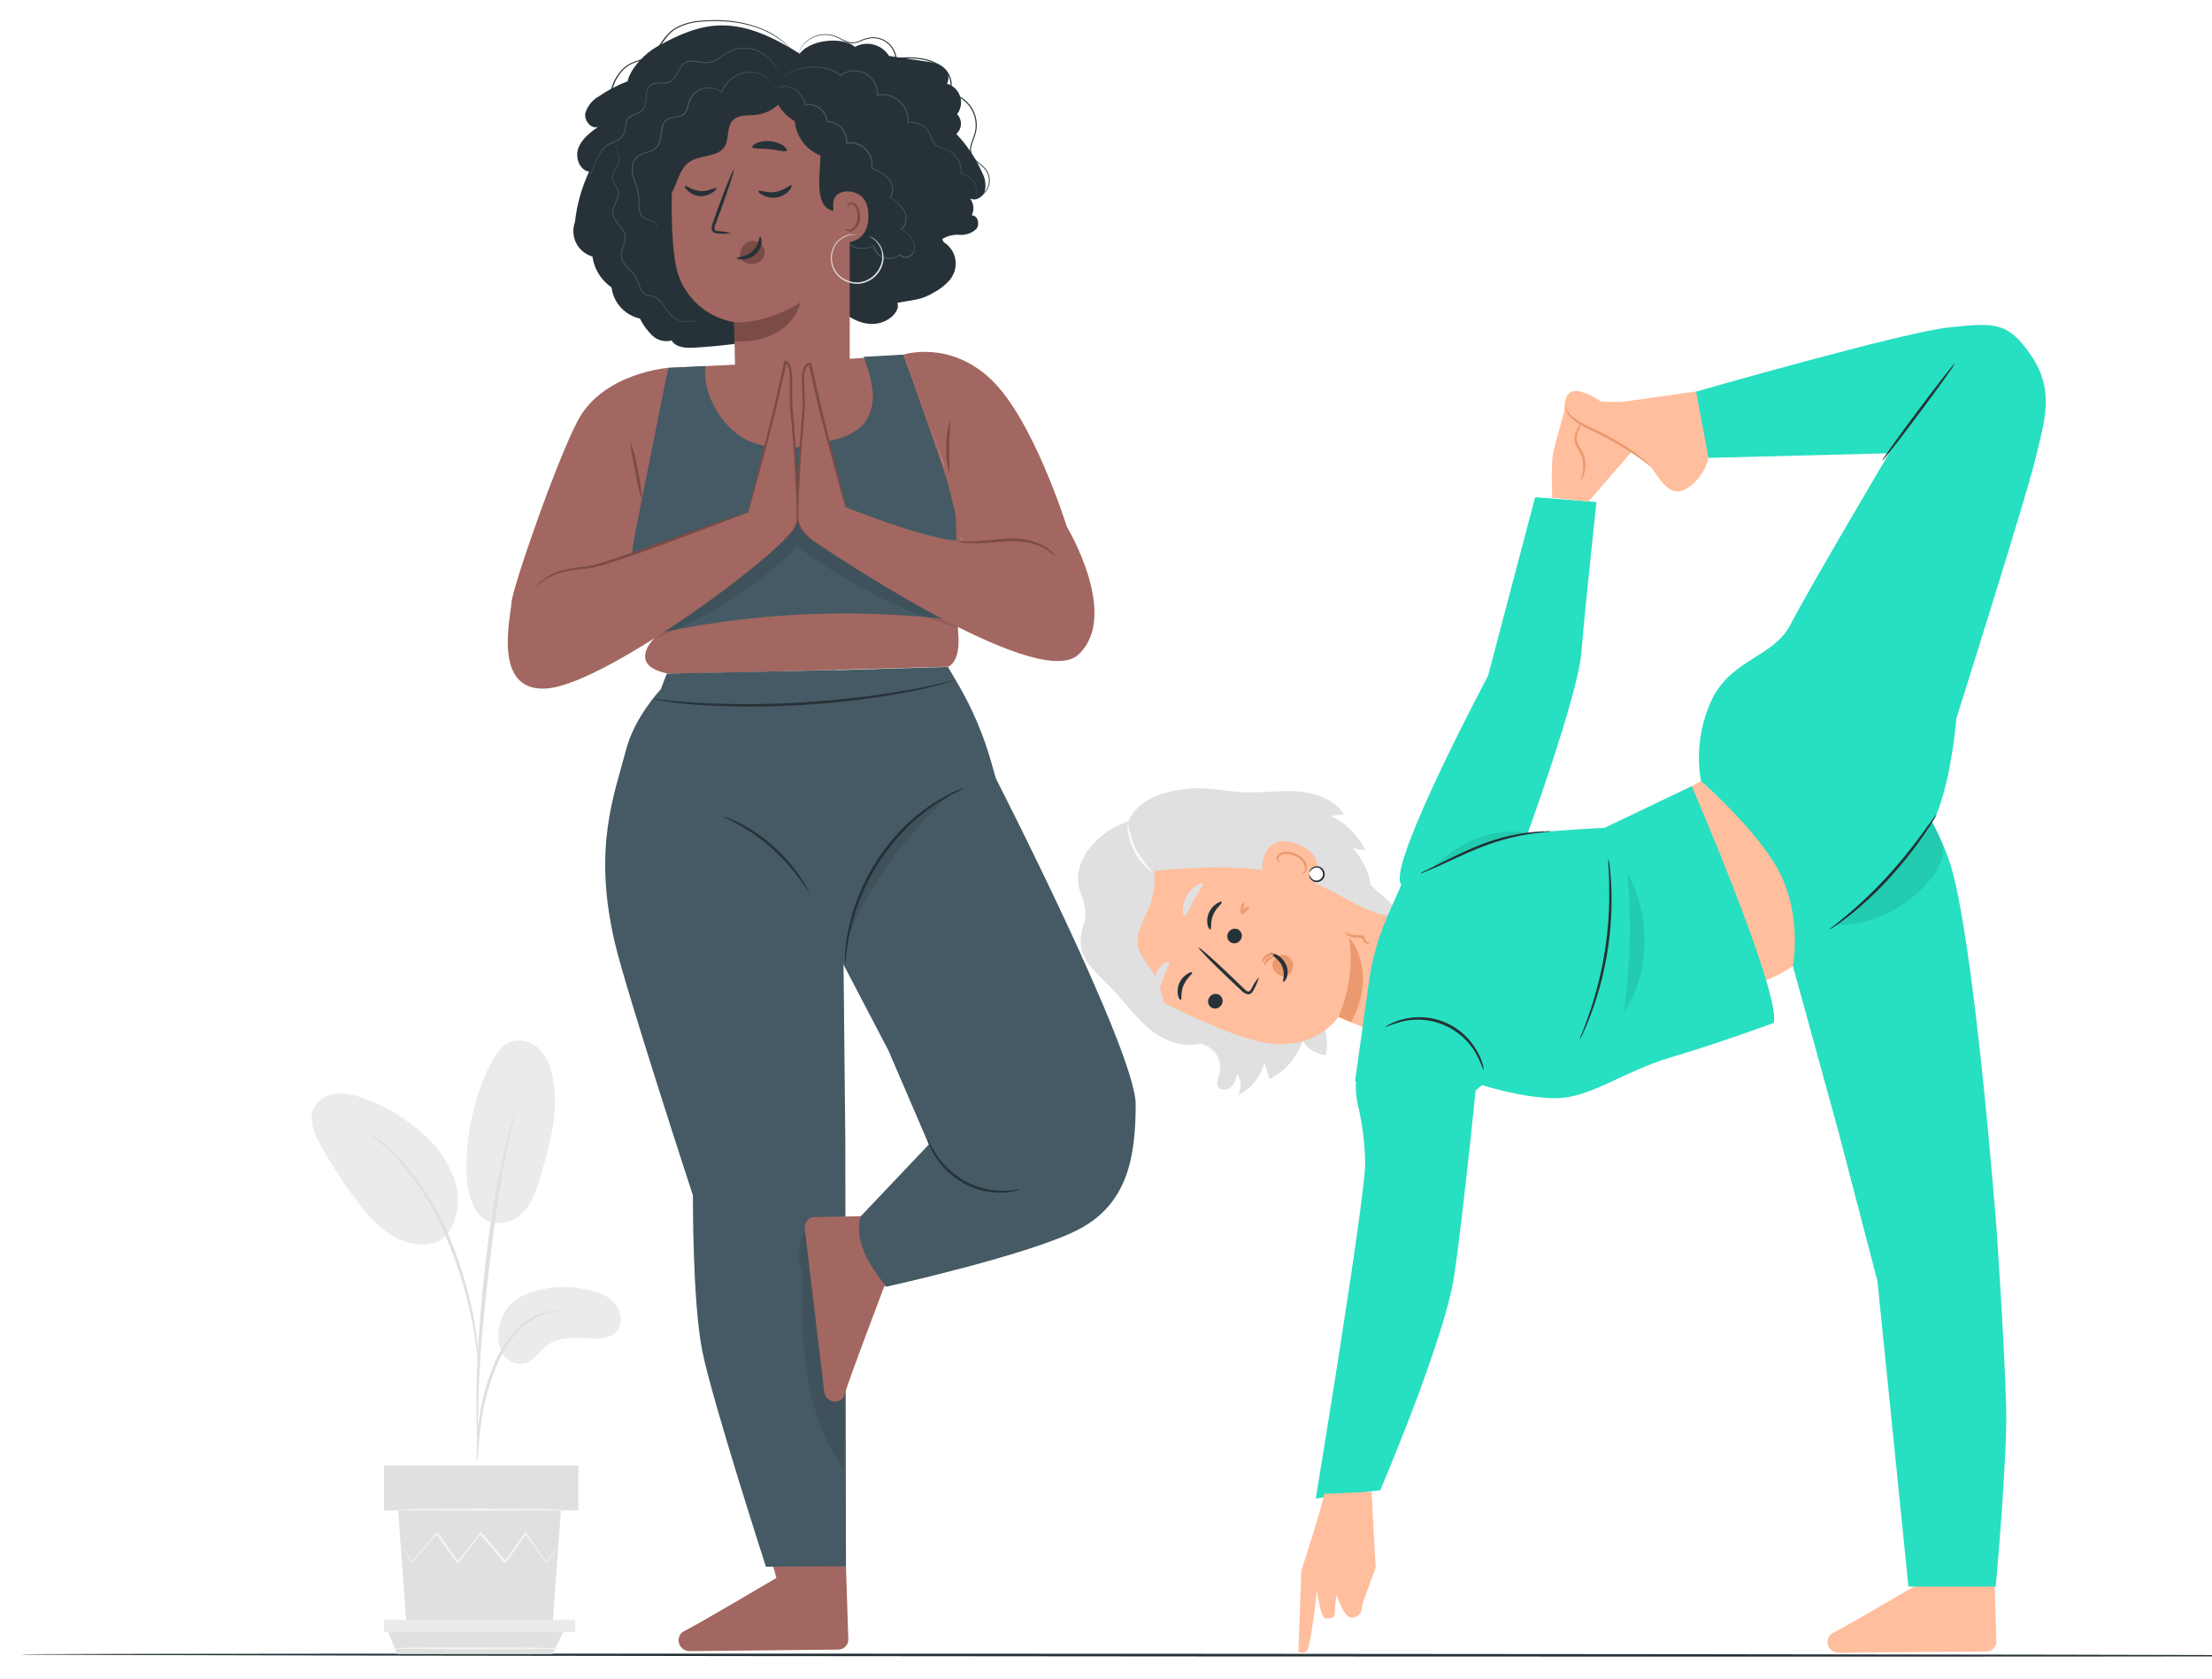<svg width="440" height="334" viewBox="0 0 440 334" fill="none" xmlns="http://www.w3.org/2000/svg">
<g filter="url(#filter0_d_138_620)">
<path d="M246.29 213.871C246.644 213.206 246.811 212.458 246.774 211.707C246.737 210.955 246.497 210.227 246.08 209.601C245.961 210.617 245.527 211.572 244.84 212.331C244.08 213.011 242.65 213.011 242.22 212.081C241.89 211.361 242.32 210.541 242.55 209.781C242.803 208.893 242.798 207.951 242.536 207.066C242.274 206.181 241.765 205.388 241.07 204.781C239.52 203.461 237.34 203.271 235.36 202.781C232.492 202.005 229.883 200.477 227.803 198.355C225.723 196.233 224.248 193.594 223.53 190.711L221.27 176.221C228.43 174.051 236.36 175.581 242.93 179.161C249.5 182.741 254.86 188.161 259.51 194.041C260.923 195.7 262.11 197.539 263.04 199.511C263.97 201.503 264.206 203.749 263.71 205.891C262.772 205.826 261.864 205.539 261.06 205.051C260.256 204.564 259.581 203.892 259.09 203.091C258.564 204.732 257.712 206.251 256.585 207.555C255.457 208.859 254.078 209.922 252.53 210.681L251.53 207.381C251.175 208.776 250.523 210.078 249.619 211.198C248.715 212.318 247.579 213.23 246.29 213.871V213.871Z" fill="#E0E0E0"/>
<path d="M244.65 160.8C242.258 159.926 239.648 159.842 237.205 160.562C234.762 161.282 232.615 162.768 231.08 164.8L221.08 177.99C217.7 184.09 223.77 191.66 230 194.78C236.93 198.24 244.33 201.69 250 203.1C261.4 205.92 266.22 198.31 266.22 198.31L274.43 201.76L289.52 204.83L280.4 178.78L244.79 160.78C244.62 160.73 244.9 160.88 244.65 160.8Z" fill="#FFBE9D"/>
<path d="M241.1 196.531C241.455 196.685 241.856 196.695 242.218 196.558C242.58 196.422 242.875 196.15 243.04 195.801C243.127 195.632 243.18 195.447 243.195 195.257C243.21 195.068 243.187 194.877 243.128 194.696C243.068 194.516 242.973 194.349 242.848 194.205C242.723 194.062 242.571 193.945 242.4 193.861C242.044 193.707 241.642 193.699 241.28 193.837C240.918 193.975 240.624 194.249 240.46 194.601C240.373 194.769 240.32 194.953 240.305 195.142C240.29 195.331 240.313 195.521 240.373 195.701C240.433 195.88 240.528 196.047 240.653 196.189C240.777 196.332 240.93 196.448 241.1 196.531V196.531Z" fill="#263238"/>
<path d="M234.88 194.94C235.13 194.84 234.8 193.48 235.43 192.01C236.06 190.54 237.25 189.77 237.14 189.53C237.03 189.29 236.69 189.46 236.14 189.78C235.429 190.232 234.874 190.892 234.55 191.67C234.225 192.437 234.151 193.288 234.34 194.1C234.5 194.7 234.76 195 234.88 194.94Z" fill="#263238"/>
<path d="M244.92 183.561C245.276 183.714 245.678 183.722 246.04 183.584C246.402 183.446 246.696 183.172 246.86 182.821C246.947 182.653 247.001 182.47 247.016 182.281C247.032 182.093 247.01 181.903 246.951 181.723C246.892 181.543 246.798 181.377 246.674 181.234C246.551 181.091 246.4 180.974 246.23 180.891C245.875 180.737 245.474 180.727 245.112 180.863C244.75 180.999 244.455 181.271 244.29 181.621C244.202 181.789 244.149 181.973 244.133 182.162C244.118 182.352 244.14 182.542 244.198 182.723C244.257 182.903 244.351 183.07 244.475 183.214C244.599 183.358 244.75 183.476 244.92 183.561V183.561Z" fill="#263238"/>
<path d="M240.77 180.93C241.02 180.83 240.7 179.47 241.32 178C241.94 176.53 243.15 175.76 243.03 175.52C242.91 175.28 242.59 175.44 242.03 175.77C241.314 176.217 240.757 176.879 240.44 177.66C240.115 178.428 240.038 179.277 240.22 180.09C240.4 180.69 240.66 181 240.77 180.93Z" fill="#263238"/>
<path d="M250.42 190.421C249.842 191.091 249.354 191.834 248.97 192.631C248.78 192.991 248.55 193.311 248.27 193.271C247.99 193.231 247.62 192.911 247.27 192.541L244.87 190.221C241.45 186.941 238.56 184.401 238.43 184.541C238.3 184.681 240.97 187.451 244.43 190.721L246.86 193.011C247.218 193.438 247.713 193.727 248.26 193.831C248.416 193.833 248.571 193.8 248.711 193.732C248.852 193.664 248.975 193.564 249.07 193.441C249.213 193.255 249.333 193.054 249.43 192.841C249.858 192.078 250.19 191.265 250.42 190.421V190.421Z" fill="#263238"/>
<path d="M268.39 182.53C268.39 182.53 274.27 189.1 268.75 199.37L266.23 198.31C268.4 193.352 269.148 187.889 268.39 182.53Z" fill="#EB996E"/>
<path d="M235.64 178.22C236.1 178.22 236.53 176.69 237.47 175.05C238.41 173.41 239.47 172.21 239.21 171.83C239.09 171.66 238.61 171.74 237.98 172.14C237.184 172.69 236.524 173.415 236.051 174.259C235.578 175.103 235.304 176.044 235.25 177.01C235.24 177.75 235.42 178.2 235.64 178.22Z" fill="#E0E0E0"/>
<path d="M230.57 192.56C231.01 192.44 231.09 191.28 231.57 190.05C232.05 188.82 232.74 187.89 232.5 187.5C232.37 187.33 231.97 187.35 231.5 187.67C230.853 188.103 230.359 188.73 230.09 189.46C229.799 190.184 229.739 190.981 229.92 191.74C230.07 192.32 230.36 192.6 230.57 192.56Z" fill="#E0E0E0"/>
<path d="M255.5 186.001C255.017 185.924 254.522 186.019 254.102 186.269C253.682 186.519 253.362 186.909 253.2 187.371C253.106 187.715 253.098 188.078 253.177 188.427C253.255 188.775 253.418 189.099 253.65 189.371C253.889 189.64 254.179 189.858 254.503 190.013C254.828 190.167 255.181 190.255 255.54 190.271H255.69C256.151 190.103 256.548 189.797 256.828 189.394C257.107 188.991 257.255 188.511 257.25 188.021C257.217 187.54 257.029 187.082 256.713 186.718C256.397 186.353 255.971 186.102 255.5 186.001V186.001Z" fill="#EB996E"/>
<path d="M255.27 191.34C255.05 191.25 255.75 189.79 254.99 188.15C254.23 186.51 252.61 185.92 252.7 185.72C252.79 185.52 253.18 185.6 253.85 185.9C254.719 186.311 255.411 187.021 255.8 187.9C256.188 188.725 256.239 189.669 255.94 190.53C255.7 191.11 255.37 191.4 255.27 191.34Z" fill="#263238"/>
<path d="M225.5 159.11C221.72 160.042 218.405 162.312 216.17 165.5C214.17 168.78 213.97 171.14 215.17 174.27C215.739 175.625 215.986 177.094 215.89 178.56C215.56 180.38 214.74 181.68 214.99 184.09C215.33 187.39 218.54 190.02 220.86 192.38C223.74 195.32 226.08 198.83 229.38 201.29C232.68 203.75 237.43 204.97 240.89 202.72C237.5 202.1 233.8 201.23 231.77 198.44C230.22 196.32 229.99 193.53 228.88 191.15C227.54 188.27 224.79 186.9 223.58 183.97C220.83 177.28 232.35 171.83 225.49 159.11" fill="#E0E0E0"/>
<path d="M228.23 195.921C225.523 193.564 223.208 190.793 221.37 187.711C219.24 183.737 218.659 179.114 219.739 174.736C220.82 170.358 223.485 166.537 227.22 164.011L227.63 163.181C228.771 165.172 229.453 167.394 229.626 169.683C229.799 171.971 229.459 174.27 228.63 176.411C227.63 178.941 225.91 181.411 226.37 184.131C226.83 186.851 229.14 188.531 230.21 190.931C230.93 192.561 231.04 194.411 231.81 196.021C232.75 197.672 234.024 199.109 235.55 200.241C232.7 200.001 230.34 197.921 228.23 195.921Z" fill="#E0E0E0"/>
<path d="M227.53 169.49L224.12 160.2C225.93 154.69 232.38 153.2 237.04 152.87C240.5 152.63 243.95 153.47 247.42 153.62C250.89 153.77 254.55 153.2 258.1 153.46C261.65 153.72 265.4 155.02 267.38 157.99L264.69 158.34C267.712 159.754 270.148 162.176 271.58 165.19L269.08 164.76C270.992 166.808 272.247 169.382 272.68 172.15L280.1 178.75C263.64 177.89 267.31 165.12 227.53 169.49Z" fill="#E0E0E0"/>
<path d="M251.14 169.001C250.83 168.721 251.23 161.131 258.26 164.001C265.09 166.781 260.87 173.071 260.67 173.001C260.47 172.931 251.14 169.001 251.14 169.001Z" fill="#FFBE9D"/>
<path d="M258.94 169.851C258.94 169.851 259.08 169.761 259.25 169.601C259.487 169.368 259.623 169.052 259.63 168.721C259.533 168.166 259.288 167.646 258.922 167.217C258.557 166.788 258.083 166.465 257.55 166.281C256.972 166.022 256.343 165.896 255.71 165.911C255.471 165.892 255.231 165.929 255.008 166.019C254.786 166.109 254.588 166.25 254.43 166.431C254.332 166.549 254.279 166.698 254.279 166.851C254.279 167.004 254.332 167.153 254.43 167.271C254.59 167.441 254.74 167.451 254.74 167.491C254.74 167.531 254.56 167.591 254.3 167.421C254.156 167.318 254.051 167.17 254 167.001C253.936 166.755 253.968 166.494 254.09 166.271C254.26 166.012 254.494 165.802 254.769 165.66C255.044 165.518 255.351 165.449 255.66 165.461C256.37 165.411 257.081 165.538 257.73 165.831C259.09 166.431 260.08 167.671 259.97 168.771C259.944 168.973 259.874 169.167 259.765 169.34C259.656 169.513 259.511 169.66 259.34 169.771C259.11 169.901 259 169.881 258.94 169.851Z" fill="#EB996E"/>
<path d="M260.47 169.58C260.529 169.311 260.663 169.065 260.857 168.87C261.05 168.674 261.295 168.538 261.563 168.477C261.832 168.416 262.112 168.432 262.371 168.524C262.63 168.616 262.858 168.779 263.027 168.996C263.197 169.212 263.302 169.472 263.329 169.746C263.357 170.02 263.306 170.295 263.182 170.541C263.059 170.787 262.868 170.993 262.632 171.134C262.396 171.275 262.125 171.347 261.85 171.34C261.485 171.319 261.14 171.165 260.88 170.907C260.62 170.649 260.464 170.305 260.44 169.94" fill="white"/>
<path d="M260.44 169.941C260.55 170.332 260.777 170.681 261.09 170.941C261.257 171.066 261.451 171.148 261.657 171.179C261.863 171.211 262.074 171.19 262.27 171.121C262.508 171.036 262.717 170.888 262.876 170.692C263.035 170.496 263.137 170.26 263.17 170.011C263.179 169.759 263.121 169.509 263.002 169.288C262.882 169.066 262.706 168.881 262.49 168.751C262.306 168.65 262.1 168.597 261.89 168.597C261.68 168.597 261.474 168.65 261.29 168.751C260.936 168.947 260.65 169.247 260.47 169.611C260.47 169.611 260.47 169.481 260.53 169.261C260.615 169.069 260.737 168.896 260.891 168.753C261.045 168.611 261.226 168.501 261.423 168.431C261.621 168.361 261.831 168.331 262.04 168.345C262.249 168.359 262.453 168.415 262.64 168.511C262.924 168.653 263.158 168.878 263.313 169.156C263.467 169.433 263.534 169.751 263.505 170.068C263.475 170.384 263.352 170.684 263.149 170.929C262.947 171.174 262.675 171.352 262.37 171.441C262.129 171.522 261.87 171.538 261.621 171.487C261.371 171.436 261.14 171.32 260.95 171.151C260.691 170.942 260.508 170.654 260.43 170.331C260.39 170.071 260.42 169.941 260.44 169.941Z" fill="#263238"/>
<path d="M229.46 169.61C228.144 168.294 227.004 166.811 226.07 165.2C225.279 163.514 224.708 161.733 224.37 159.9C224.251 160.454 224.251 161.027 224.37 161.58C224.766 164.288 226.075 166.779 228.08 168.64C228.467 169.056 228.937 169.387 229.46 169.61Z" fill="#FAFAFA"/>
<path d="M253.49 185.901C253.49 186.041 252.78 185.981 252.13 186.421C251.48 186.861 251.25 187.481 251.13 187.421C251.01 187.361 251.03 187.221 251.13 186.911C251.272 186.52 251.537 186.186 251.885 185.959C252.233 185.732 252.645 185.623 253.06 185.651C253.34 185.721 253.5 185.841 253.49 185.901Z" fill="#EB996E"/>
<path d="M247.45 175.45C247.59 175.51 247.45 176.04 247.34 176.68C247.23 177.32 247.09 177.85 246.95 177.85C246.81 177.85 246.68 177.27 246.83 176.57C246.98 175.87 247.33 175.39 247.45 175.45Z" fill="#EB996E"/>
<path d="M248.59 176.461C248.59 176.611 248.26 176.831 247.93 177.191C247.6 177.551 247.39 177.921 247.25 177.891C247.11 177.861 247.11 177.311 247.55 176.831C247.99 176.351 248.56 176.321 248.59 176.461Z" fill="#EB996E"/>
<path d="M253.34 186.46C253.34 186.61 252.8 186.69 252.34 187.12C251.88 187.55 251.76 188.06 251.61 188.06C251.46 188.06 251.48 187.9 251.51 187.64C251.556 187.294 251.723 186.976 251.98 186.74C252.229 186.499 252.554 186.35 252.9 186.32C253.19 186.31 253.34 186.39 253.34 186.46Z" fill="#EB996E"/>
<path d="M272.47 183.611C272.47 183.661 272.11 183.931 271.55 183.611C271.4 183.505 271.283 183.359 271.21 183.191C271.13 183.021 271.1 182.851 271.04 182.761C270.97 182.668 270.865 182.607 270.75 182.591C270.574 182.571 270.396 182.571 270.22 182.591C269.488 182.666 268.751 182.501 268.12 182.121C267.64 181.811 267.45 181.511 267.49 181.471C268.334 181.889 269.268 182.095 270.21 182.071C270.429 182.041 270.651 182.041 270.87 182.071C270.994 182.098 271.11 182.152 271.212 182.228C271.314 182.303 271.398 182.4 271.46 182.511C271.528 182.675 271.578 182.846 271.61 183.021C271.638 183.129 271.697 183.226 271.78 183.301C272.1 183.601 272.46 183.531 272.47 183.611Z" fill="#EB996E"/>
<path d="M338.35 151.4L329.5 156.25L336.43 198.36C336.43 198.36 347 192.83 353.59 190C358.2 188 367.69 178.4 367.69 178.4L338.35 151.4Z" fill="#FFBE9D"/>
<path d="M272.19 192.17C272.762 187.466 274.008 182.869 275.89 178.52C277.89 173.98 280.32 168.39 281.35 166.24C283.21 162.4 319.17 160.7 319.17 160.7L336.51 152.41C336.51 152.41 354.23 193.41 352.83 199.52C352.83 199.52 341.96 203.52 332.18 206.42C322.87 209.2 316.26 214.5 309.47 214.49C302.68 214.48 294.81 211.88 294.81 211.88L287.88 217.57L269.54 211.1L272.19 192.17Z" fill="#27DFC1"/>
<path d="M305.36 94.931L296 130.441C296 130.441 279.48 161.501 278.47 170.001C278.429 170.332 278.412 170.667 278.42 171.001C278.72 177.731 303.36 163.251 303.36 163.251C303.36 163.251 313.86 134.501 314.56 125.801C315.26 117.101 317.56 95.881 317.56 95.881L305.36 94.931Z" fill="#27DFC1"/>
<path d="M270.68 206.94C269.621 209.73 269.409 212.77 270.07 215.68C270.998 219.533 271.498 223.477 271.56 227.44C271.5 234.93 261.73 294.13 261.73 294.13L274.56 292.47C274.56 292.47 287.34 262.61 289.25 249.85C291.16 237.09 294.25 205.85 294.25 205.85L295.25 189.09L279.19 184.49L270.68 206.94Z" fill="#27DFC1"/>
<path d="M295.12 209.001C294.697 207.872 294.206 206.77 293.65 205.701C292.229 203.162 290.019 201.157 287.355 199.989C284.691 198.822 281.719 198.555 278.89 199.231C277.728 199.549 276.586 199.937 275.47 200.391C275.721 200.174 276 199.993 276.3 199.851C277.093 199.423 277.931 199.088 278.8 198.851C281.71 198.038 284.81 198.255 287.579 199.462C290.348 200.67 292.616 202.796 294 205.481C294.433 206.274 294.769 207.117 295 207.991C295.09 208.319 295.131 208.66 295.12 209.001V209.001Z" fill="#263238"/>
<path d="M308.47 161.381C308.47 161.481 306.93 161.551 304.47 161.901C301.27 162.383 298.131 163.211 295.11 164.371C291.56 165.721 288.48 167.271 286.19 168.291C285.05 168.801 284.12 169.201 283.47 169.451C283.152 169.607 282.816 169.725 282.47 169.801C282.764 169.587 283.083 169.409 283.42 169.271L286 168.001C288.23 166.911 291.3 165.291 294.88 163.931C297.937 162.758 301.128 161.972 304.38 161.591C305.63 161.471 306.64 161.391 307.38 161.401C307.741 161.343 308.108 161.336 308.47 161.381V161.381Z" fill="#263238"/>
<path d="M314.23 202.831C314.357 202.362 314.521 201.904 314.72 201.461C315.07 200.601 315.54 199.331 316.09 197.761C318.94 189.551 320.294 180.898 320.09 172.211C320.09 170.541 320 169.211 319.94 168.271C319.892 167.785 319.892 167.296 319.94 166.811C320.061 167.283 320.141 167.765 320.18 168.251C320.3 169.171 320.42 170.521 320.5 172.201C320.888 180.948 319.5 189.684 316.42 197.881C315.83 199.451 315.3 200.701 314.89 201.541C314.715 201.992 314.494 202.424 314.23 202.831V202.831Z" fill="#263238"/>
<g opacity="0.3">
<path opacity="0.3" d="M323 197.29C324.343 188.139 324.578 178.858 323.7 169.65C328.25 177.77 328.46 189.76 323 197.29Z" fill="black"/>
</g>
<g opacity="0.3">
<path opacity="0.3" d="M293.68 162.8C290.385 164.227 287.376 166.239 284.8 168.74C291.43 165.69 297.26 162.88 304.16 161.74C300.637 161.094 297.002 161.461 293.68 162.8Z" fill="black"/>
</g>
<path d="M263.35 293.21C263.68 293.56 258.86 308.52 258.86 308.52L258.28 324.52C258.395 324.627 258.53 324.71 258.678 324.763C258.826 324.816 258.982 324.84 259.139 324.831C259.296 324.823 259.449 324.783 259.59 324.714C259.731 324.645 259.857 324.549 259.96 324.43C260.76 323.54 261.96 312.5 261.96 312.5C261.96 312.5 262.66 317.92 263.63 317.97C264.6 318.02 265.56 317.97 265.51 317.02C265.553 315.758 265.666 314.499 265.85 313.25C265.85 313.25 267.05 317 268.29 317.66C269.53 318.32 270.66 316.93 270.66 316.93L271.12 314.78L273.64 307.9L272.83 292.79L263.35 293.21Z" fill="#FFBE9D"/>
<path d="M396.42 293.49L396.68 308.09L397.11 322.58C397.11 323.095 396.912 323.591 396.556 323.963C396.201 324.336 395.715 324.557 395.2 324.58L365.68 324.82C365.348 324.816 365.022 324.737 364.726 324.587C364.43 324.438 364.172 324.223 363.972 323.958C363.772 323.694 363.636 323.387 363.573 323.061C363.51 322.736 363.523 322.4 363.61 322.08C363.685 321.803 363.823 321.546 364.011 321.33C364.2 321.113 364.436 320.942 364.7 320.83C366.82 319.83 382.9 310.38 382.9 310.38L382 291.71L396.42 293.49Z" fill="#FFBE9D"/>
<path d="M338.35 151.4C337.377 145.803 338.178 140.041 340.64 134.92C344.76 126.92 352.82 126.8 356.2 120.18C359.58 113.56 375.77 86.18 375.77 86.18L339.84 87.1C339.84 87.1 332.79 80.71 337.38 73.91C337.38 73.91 378.56 62.1 387.65 61.14C396.74 60.18 399.49 59.93 404.17 66.96C408.85 73.99 406.55 80.21 404.81 87.53C403.07 94.85 389.15 138.94 389.15 138.94C389.15 138.94 388.35 149.64 385.44 157.43C382.53 165.22 356.64 188.17 356.64 188.17C356.64 188.17 358.88 176.84 352.64 167.24C347.63 159.44 338.35 151.4 338.35 151.4Z" fill="#27DFC1"/>
<path d="M388.84 68.3C388.96 68.39 385.84 72.79 381.84 78.13C377.84 83.47 374.53 87.74 374.41 87.65C374.29 87.56 377.41 83.16 381.41 77.82C385.41 72.48 388.73 68.21 388.84 68.3Z" fill="#263238"/>
<path d="M375.35 147.801C375.35 147.801 382.57 153.111 387.57 166.801C392.57 180.491 397.15 240.591 397.15 240.591C397.15 240.591 398.78 264.221 399.06 276.241C399.29 286.241 396.98 311.661 396.98 311.661H379.62L373.45 250.861L365.62 220.861L356.62 188.151L375.35 147.801Z" fill="#27DFC1"/>
<path d="M385.23 158C385.068 158.383 384.867 158.748 384.63 159.09C384.23 159.78 383.63 160.76 382.8 161.94C380.693 165.017 378.37 167.941 375.85 170.69C373.336 173.449 370.6 175.998 367.67 178.31C366.55 179.2 365.61 179.88 364.94 180.31C364.61 180.563 364.255 180.781 363.88 180.96C364.164 180.655 364.479 180.38 364.82 180.14C365.45 179.66 366.35 178.93 367.44 178.02C370.268 175.63 372.94 173.061 375.44 170.33C377.927 167.589 380.264 164.715 382.44 161.72C383.28 160.57 383.95 159.63 384.44 158.97C384.666 158.618 384.931 158.293 385.23 158V158Z" fill="#263238"/>
<g opacity="0.3">
<path opacity="0.3" d="M384.18 159.561C379.53 166.981 373.03 173.771 365.07 180.051C372.25 180.271 379.45 176.491 383.99 170.921C385.372 169.402 386.268 167.503 386.56 165.471C386.73 163.441 384.18 159.561 384.18 159.561Z" fill="black"/>
</g>
<path d="M337.38 73.89L319.22 76.44C319.22 76.44 312.97 71.61 311.59 75.01C310.21 78.41 312.8 81.26 316.72 82.74C320.64 84.22 326.08 85.65 328.18 88.57C330.28 91.49 332.29 95.49 335.83 92.97C337.868 91.591 339.299 89.483 339.83 87.08L337.38 73.89Z" fill="#FFBE9D"/>
<path d="M311.69 75.82C311.69 75.82 309.5 83.82 308.99 85.82C308.48 87.82 308.76 95.03 308.76 95.03L315.95 95.78L325.16 85.2L324.42 76.01L311.69 75.82Z" fill="#FFBE9D"/>
<path d="M311.46 76.74C311.53 76.74 311.46 77.05 311.71 77.53C312.019 78.208 312.51 78.787 313.13 79.2C314.041 79.854 315.016 80.413 316.04 80.87C317.19 81.4 318.5 81.97 319.8 82.69C322.038 83.89 324.184 85.254 326.22 86.77C327.113 87.346 327.877 88.102 328.46 88.99C328.41 88.99 327.61 88.16 326 87.07C323.927 85.646 321.777 84.338 319.56 83.15C318.27 82.44 316.99 81.87 315.83 81.3C314.787 80.812 313.804 80.205 312.9 79.49C312.262 79.012 311.781 78.354 311.52 77.6C311.454 77.394 311.424 77.177 311.43 76.96C311.44 76.81 311.45 76.74 311.46 76.74Z" fill="#EB996E"/>
<path d="M314.36 91.651C314.28 91.651 314.63 91.001 314.82 89.931C315.074 88.548 314.852 87.121 314.19 85.881C313.701 85.217 313.36 84.457 313.19 83.651C313.143 82.959 313.284 82.268 313.6 81.651C313.826 81.084 314.166 80.57 314.6 80.141C314.418 80.711 314.191 81.266 313.92 81.801C313.682 82.369 313.589 82.987 313.65 83.601C313.852 84.325 314.191 85.004 314.65 85.601C315.369 86.943 315.558 88.506 315.18 89.981C315.079 90.606 314.793 91.188 314.36 91.651V91.651Z" fill="#EB996E"/>
<path d="M179.713 66.554C178.943 67.094 132.893 69.184 132.893 69.184L122.293 114.064L130.083 123.064C130.083 123.064 124.723 128.304 132.673 129.974C133.953 130.244 188.603 128.644 188.603 128.644C188.603 128.644 191.143 127.844 190.603 121.974C190.063 116.104 192.263 105.454 190.673 98.104C189.083 90.754 179.713 66.554 179.713 66.554Z" fill="#A26760"/>
<path d="M171.793 66.994C172.69 69.191 173.292 71.498 173.583 73.854C173.72 75.028 173.625 76.218 173.303 77.356C172.98 78.493 172.436 79.556 171.703 80.484C170.232 81.918 168.389 82.913 166.383 83.354C160.913 85.014 154.973 85.944 149.593 83.984C144.213 82.024 139.593 74.774 140.313 68.834L132.893 69.184C132.893 69.184 125.183 103.594 125.813 106.554C126.443 109.514 130.453 122.104 130.453 122.104L133.863 121.364C152.451 117.728 171.5 117.076 190.293 119.434C190.293 119.434 190.483 100.024 189.913 96.764C189.343 93.504 179.683 66.554 179.683 66.554L171.793 66.994Z" fill="#455A64"/>
<g opacity="0.3">
<path opacity="0.3" d="M178.943 108.174C174.079 104.911 168.772 102.365 163.183 100.614C161.588 99.991 159.895 99.653 158.183 99.614C154.463 99.734 151.373 102.384 148.613 104.894L128.953 122.804L130.043 123.094C140.745 119.048 150.478 112.8 158.613 104.754C168.26 111.978 179.087 117.473 190.613 120.994C187.808 115.846 183.805 111.449 178.943 108.174V108.174Z" fill="black"/>
</g>
<path d="M159.103 6.634C161.613 3.484 168.323 3.494 170.033 5.344C171.18 4.712 172.526 4.544 173.793 4.875C175.061 5.206 176.152 6.011 176.843 7.124L184.053 8.214C185.299 8.301 186.502 8.7 187.553 9.374C188.067 9.726 188.434 10.255 188.585 10.859C188.736 11.463 188.66 12.102 188.373 12.654C188.978 12.829 189.531 13.149 189.985 13.585C190.438 14.022 190.778 14.563 190.975 15.161C191.172 15.759 191.22 16.396 191.115 17.017C191.01 17.638 190.756 18.224 190.373 18.724C190.631 18.986 190.833 19.298 190.966 19.64C191.099 19.983 191.16 20.349 191.146 20.717C191.132 21.084 191.043 21.445 190.884 21.776C190.726 22.108 190.5 22.403 190.223 22.644C192.344 24.872 194.069 27.446 195.323 30.254C195.956 31.385 196.168 32.702 195.923 33.974C195.553 35.204 194.033 36.134 192.923 35.454C193.302 35.927 193.538 36.498 193.604 37.1C193.669 37.703 193.562 38.311 193.293 38.854C194.493 38.804 194.973 40.634 194.203 41.564C193.761 41.975 193.239 42.29 192.669 42.49C192.1 42.69 191.495 42.769 190.893 42.724C189.685 42.63 188.479 42.917 187.443 43.544C187.487 43.839 187.645 44.105 187.883 44.284C188.939 44.99 189.687 46.071 189.974 47.308C190.262 48.545 190.069 49.845 189.433 50.944L189.073 51.524C188.15 52.628 187.019 53.539 185.743 54.204C183.113 55.794 181.483 55.634 178.473 56.274C179.473 58.174 174.783 62.834 168.863 58.944C158.969 62.487 148.616 64.582 138.123 65.164C136.463 65.284 134.453 65.164 133.613 63.744C132.934 63.92 132.222 63.921 131.544 63.746C130.865 63.571 130.242 63.227 129.733 62.744C128.732 61.767 127.904 60.628 127.283 59.374C125.819 59.05 124.492 58.281 123.482 57.173C122.473 56.065 121.83 54.672 121.643 53.184C120.62 52.479 119.754 51.569 119.1 50.512C118.446 49.455 118.018 48.275 117.843 47.044C117.147 46.842 116.5 46.499 115.942 46.035C115.385 45.572 114.929 44.998 114.604 44.351C114.278 43.703 114.089 42.995 114.05 42.272C114.01 41.548 114.12 40.824 114.373 40.144C114.756 36.68 115.706 33.301 117.183 30.144C115.253 29.854 114.373 27.334 115.033 25.494C115.693 23.654 117.363 22.394 118.943 21.244C117.543 21.714 116.183 20.004 116.423 18.544C116.839 17.11 117.806 15.898 119.113 15.174C120.896 13.949 122.82 12.941 124.843 12.174C125.363 9.624 128.373 6.554 130.653 5.294C139.833 0.194 146.403 -1.376 159.053 6.674" fill="#263238"/>
<path d="M169.023 21.094C169.027 20.13 168.67 19.199 168.022 18.485C167.375 17.77 166.483 17.324 165.523 17.234L145.023 12.334C138.473 11.734 134.233 19.844 133.903 26.414C133.533 33.724 133.373 42.644 134.313 48.084C134.729 51.074 136.091 53.852 138.2 56.011C140.309 58.171 143.054 59.598 146.033 60.084L146.193 68.024L146.303 77.264C149.403 76.694 169.023 72.894 169.023 72.894V21.094Z" fill="#A26760"/>
<path d="M145.413 42.395C144.612 42.163 143.786 42.025 142.953 41.984C142.563 41.984 142.203 41.885 142.133 41.614C142.092 41.219 142.176 40.82 142.373 40.474C142.723 39.535 143.093 38.554 143.473 37.525C145.003 33.315 146.113 29.864 145.943 29.805C145.773 29.744 144.393 33.105 142.863 37.304L141.803 40.304C141.569 40.775 141.505 41.312 141.623 41.825C141.684 41.958 141.774 42.077 141.886 42.172C141.999 42.267 142.131 42.336 142.273 42.374C142.485 42.428 142.704 42.455 142.923 42.455C143.752 42.547 144.589 42.527 145.413 42.395V42.395Z" fill="#263238"/>
<path d="M146.033 60.135C146.033 60.135 151.973 60.665 159.213 56.185C159.213 56.185 157.553 64.365 146.103 63.925L146.033 60.135Z" fill="#7B4B45"/>
<path d="M149.623 25.284C149.783 25.694 151.283 25.484 153.063 25.674C154.843 25.864 156.273 26.324 156.503 25.954C156.613 25.774 156.353 25.394 155.773 24.954C155.001 24.467 154.123 24.172 153.213 24.094C152.305 23.997 151.386 24.117 150.533 24.444C149.883 24.764 149.563 25.094 149.623 25.284Z" fill="#263238"/>
<path d="M136.363 25.834C136.633 26.174 137.663 25.834 138.923 25.764C140.183 25.694 141.233 25.964 141.473 25.604C141.573 25.434 141.403 25.084 140.933 24.774C140.314 24.379 139.586 24.19 138.853 24.234C138.128 24.262 137.429 24.513 136.853 24.954C136.383 25.304 136.293 25.664 136.363 25.834Z" fill="#263238"/>
<path d="M129.293 31.944C129.24 30.214 129.784 28.52 130.833 27.144C131.433 26.414 132.223 25.854 132.743 25.074C133.883 23.384 133.583 21.154 133.993 19.164C134.265 17.878 134.842 16.676 135.673 15.659C136.505 14.641 137.567 13.837 138.773 13.314C140.773 12.464 143.113 12.434 144.973 11.314C146.353 10.474 147.353 9.104 148.783 8.314C151.553 6.844 154.943 8.114 157.733 9.564C158.383 11.674 157.143 13.564 155.943 15.444C155.336 16.369 154.536 17.152 153.596 17.738C152.657 18.323 151.601 18.697 150.503 18.834C148.803 19.034 146.783 18.764 145.653 20.054C144.523 21.344 145.083 23.634 144.133 25.164C142.773 27.344 139.353 26.744 137.213 28.164C135.553 29.264 134.953 31.354 134.213 33.164C133.473 34.974 132.073 36.944 130.083 36.964C129.635 35.325 129.37 33.641 129.293 31.944V31.944Z" fill="#263238"/>
<path d="M153.693 13.734C158.687 13.361 163.706 13.958 168.473 15.494C169.933 15.836 171.247 16.635 172.223 17.774C172.906 18.9 173.253 20.197 173.223 21.514C173.413 25.614 172.053 30.714 170.713 34.584L165.783 37.934C161.783 37.234 163.203 30.334 163.203 26.934C161.798 26.387 160.574 25.458 159.67 24.25C158.767 23.043 158.221 21.606 158.093 20.104C156.928 19.441 155.928 18.524 155.166 17.421C154.404 16.318 153.901 15.058 153.693 13.734V13.734Z" fill="#263238"/>
<path d="M165.743 36.494C165.743 34.144 168.613 33.494 170.693 34.614C171.833 35.214 172.743 36.474 172.743 38.964C172.743 45.614 166.073 44.244 166.053 44.054C166.033 43.864 165.723 39.244 165.743 36.494Z" fill="#A26760"/>
<path d="M168.083 41.494C168.083 41.494 168.203 41.574 168.403 41.664C168.678 41.777 168.987 41.777 169.263 41.664C169.691 41.39 170.039 41.008 170.273 40.557C170.506 40.106 170.617 39.601 170.593 39.094C170.608 38.545 170.506 38 170.293 37.494C170.232 37.286 170.12 37.096 169.968 36.941C169.817 36.786 169.63 36.67 169.423 36.604C169.29 36.568 169.149 36.58 169.024 36.639C168.9 36.697 168.8 36.798 168.743 36.924C168.653 37.114 168.693 37.244 168.653 37.254C168.613 37.264 168.513 37.144 168.573 36.864C168.603 36.699 168.697 36.552 168.833 36.454C168.923 36.384 169.026 36.333 169.136 36.304C169.246 36.275 169.36 36.268 169.473 36.284C169.743 36.333 169.996 36.451 170.208 36.626C170.42 36.801 170.583 37.028 170.683 37.284C170.965 37.859 171.102 38.494 171.083 39.134C171.116 39.726 170.974 40.314 170.673 40.825C170.372 41.336 169.927 41.746 169.393 42.004C169.214 42.056 169.026 42.067 168.842 42.036C168.659 42.005 168.484 41.932 168.333 41.824C168.103 41.694 168.063 41.544 168.083 41.494Z" fill="#7B4B45"/>
<path d="M168.983 44.275C168.985 44.304 168.985 44.335 168.983 44.364C169.012 44.451 169.049 44.535 169.093 44.614C169.282 44.914 169.568 45.139 169.903 45.255C170.429 45.453 170.991 45.538 171.553 45.505C171.91 45.494 172.264 45.45 172.613 45.374C173.013 45.297 173.398 45.155 173.753 44.955H173.673C173.795 45.512 174.06 46.028 174.441 46.453C174.822 46.877 175.307 47.196 175.848 47.377C176.389 47.558 176.967 47.596 177.527 47.487C178.087 47.378 178.61 47.126 179.043 46.755H178.923C179.031 46.898 179.166 47.018 179.32 47.109C179.474 47.2 179.645 47.26 179.823 47.285C180.187 47.341 180.559 47.289 180.893 47.135C181.243 46.981 181.535 46.718 181.723 46.385C181.902 46.042 181.995 45.661 181.993 45.275C181.972 44.474 181.672 43.706 181.143 43.105C180.591 42.497 179.971 41.957 179.293 41.495V41.654C179.566 41.469 179.796 41.228 179.969 40.947C180.141 40.666 180.252 40.352 180.293 40.025C180.393 39.359 180.289 38.679 179.993 38.075C179.685 37.471 179.26 36.934 178.743 36.495C178.223 36.047 177.675 35.633 177.103 35.255V35.404C177.332 35.13 177.499 34.809 177.594 34.464C177.689 34.119 177.709 33.758 177.653 33.404C177.56 32.694 177.261 32.027 176.793 31.485C175.842 30.552 174.694 29.844 173.433 29.415L173.483 29.524C173.617 28.825 173.578 28.104 173.372 27.422C173.165 26.741 172.796 26.119 172.297 25.612C171.797 25.104 171.182 24.726 170.503 24.509C169.825 24.291 169.104 24.242 168.403 24.364L168.503 24.474C168.557 23.922 168.496 23.363 168.322 22.836C168.149 22.308 167.867 21.822 167.496 21.409C167.124 20.996 166.67 20.665 166.164 20.437C165.657 20.209 165.109 20.089 164.553 20.084L164.633 20.165C164.586 19.602 164.411 19.056 164.122 18.571C163.833 18.086 163.436 17.673 162.963 17.364C162.561 17.077 162.104 16.875 161.621 16.77C161.138 16.665 160.638 16.66 160.153 16.755L160.233 16.825C160.161 16.225 159.945 15.652 159.603 15.155C159.312 14.709 158.947 14.317 158.523 13.995C157.864 13.464 157.049 13.165 156.203 13.145H155.953H155.723C155.573 13.145 155.433 13.145 155.303 13.214C155.091 13.272 154.884 13.345 154.683 13.434L154.323 13.614L154.203 13.675C154.203 13.675 154.203 13.675 154.333 13.675L154.693 13.514C154.894 13.435 155.102 13.372 155.313 13.325C155.443 13.325 155.583 13.325 155.723 13.255H155.953H156.203C157.03 13.286 157.824 13.588 158.463 14.114C158.857 14.437 159.195 14.822 159.463 15.255C159.789 15.736 159.994 16.288 160.063 16.864V16.945H160.133C160.633 16.861 161.145 16.882 161.637 17.005C162.128 17.127 162.59 17.35 162.992 17.658C163.394 17.967 163.729 18.355 163.975 18.798C164.221 19.241 164.374 19.73 164.423 20.235V20.314H164.513C165.026 20.3 165.535 20.397 166.007 20.599C166.478 20.801 166.9 21.103 167.243 21.485C167.626 21.876 167.916 22.349 168.089 22.869C168.262 23.389 168.315 23.941 168.243 24.485V24.614H168.373C169.042 24.491 169.732 24.532 170.382 24.733C171.033 24.934 171.625 25.289 172.108 25.769C172.592 26.248 172.952 26.837 173.158 27.486C173.364 28.135 173.411 28.824 173.293 29.494V29.575H173.373C174.601 29.989 175.722 30.672 176.653 31.575C177.1 32.083 177.385 32.713 177.473 33.385C177.521 33.704 177.501 34.031 177.415 34.343C177.329 34.654 177.178 34.945 176.973 35.194L176.903 35.275L176.993 35.344C178.161 35.996 179.14 36.941 179.833 38.084C180.103 38.654 180.201 39.29 180.113 39.914C180.081 40.211 179.987 40.498 179.837 40.757C179.687 41.015 179.485 41.239 179.243 41.414L179.133 41.484L179.243 41.565C179.906 42.015 180.513 42.542 181.053 43.135C181.558 43.701 181.848 44.426 181.873 45.184C181.894 45.537 181.811 45.887 181.633 46.191C181.455 46.496 181.19 46.741 180.873 46.895C180.585 47.046 180.254 47.097 179.933 47.039C179.612 46.981 179.32 46.818 179.103 46.575V46.505L179.043 46.565C178.629 46.921 178.129 47.165 177.593 47.272C177.056 47.378 176.502 47.344 175.982 47.173C175.463 47.002 174.997 46.7 174.629 46.295C174.261 45.891 174.004 45.398 173.883 44.864V44.794H173.823C173.476 44.988 173.102 45.126 172.713 45.205C172.384 45.281 172.05 45.328 171.713 45.344C171.161 45.384 170.607 45.313 170.083 45.135C169.753 45.026 169.468 44.812 169.273 44.525C169.023 44.395 168.993 44.275 168.983 44.275Z" fill="#455A64"/>
<path d="M193.803 35.724C193.893 35.595 193.97 35.458 194.033 35.314C194.211 34.889 194.306 34.434 194.313 33.974C194.309 33.253 194.074 32.552 193.643 31.974C193.349 31.58 192.975 31.253 192.546 31.014C192.117 30.774 191.642 30.628 191.153 30.584L191.223 30.664C191.373 29.523 191.091 28.367 190.433 27.424C190.073 26.895 189.602 26.452 189.053 26.124C188.458 25.815 187.835 25.564 187.193 25.374C186.871 25.264 186.567 25.105 186.293 24.904C186.02 24.697 185.797 24.43 185.643 24.124C185.313 23.514 185.173 22.764 184.763 22.124C184.33 21.445 183.702 20.914 182.961 20.598C182.221 20.282 181.402 20.197 180.613 20.354L180.733 20.464C180.801 19.652 180.681 18.836 180.383 18.078C180.085 17.319 179.617 16.64 179.016 16.091C178.414 15.542 177.694 15.139 176.911 14.912C176.129 14.686 175.305 14.642 174.503 14.784L174.623 14.894C174.667 14.005 174.455 13.121 174.014 12.348C173.572 11.575 172.919 10.944 172.13 10.53C171.342 10.116 170.452 9.936 169.565 10.011C168.678 10.086 167.83 10.413 167.123 10.954H167.233C166.533 10.361 165.715 9.925 164.833 9.674C164.05 9.439 163.24 9.304 162.423 9.274C161.101 9.203 159.777 9.369 158.513 9.764C157.701 10.003 156.934 10.375 156.243 10.864C156.058 10.992 155.884 11.136 155.723 11.294L155.553 11.444C155.553 11.444 155.793 11.244 156.263 10.914C156.964 10.445 157.733 10.087 158.543 9.854C159.801 9.483 161.113 9.331 162.423 9.404C163.227 9.446 164.023 9.587 164.793 9.824C165.65 10.075 166.444 10.504 167.123 11.084L167.173 11.134L167.223 11.084C167.904 10.566 168.719 10.255 169.571 10.184C170.423 10.114 171.278 10.289 172.034 10.689C172.791 11.088 173.417 11.695 173.84 12.438C174.264 13.181 174.466 14.03 174.423 14.884V15.004H174.543C175.315 14.864 176.109 14.905 176.862 15.121C177.616 15.338 178.31 15.725 178.89 16.253C179.471 16.781 179.921 17.435 180.208 18.166C180.495 18.896 180.609 19.682 180.543 20.464V20.494H180.673C181.423 20.348 182.199 20.428 182.903 20.726C183.606 21.023 184.205 21.524 184.623 22.164C185.013 22.784 185.153 23.524 185.503 24.164C185.671 24.495 185.914 24.782 186.213 25.004C186.5 25.211 186.817 25.372 187.153 25.484C187.786 25.675 188.401 25.919 188.993 26.214C189.513 26.543 189.956 26.979 190.293 27.494C190.943 28.399 191.222 29.519 191.073 30.624V30.694H191.143C191.616 30.735 192.075 30.873 192.491 31.1C192.908 31.327 193.273 31.638 193.563 32.014C194.001 32.588 194.237 33.291 194.233 34.014C194.244 34.465 194.165 34.913 194.003 35.334C193.883 35.584 193.793 35.714 193.803 35.724Z" fill="#455A64"/>
<path d="M130.563 41.204C130.603 41.119 130.624 41.027 130.624 40.934C130.624 40.84 130.603 40.748 130.563 40.664C130.468 40.455 130.324 40.273 130.143 40.134C129.892 39.955 129.605 39.832 129.303 39.774C128.932 39.702 128.575 39.574 128.243 39.394C127.874 39.155 127.59 38.805 127.433 38.394C127.255 37.911 127.17 37.398 127.183 36.884C127.183 36.334 127.183 35.754 127.183 35.134C126.972 33.808 126.613 32.51 126.113 31.264C125.893 30.563 125.818 29.825 125.893 29.094C125.925 28.711 126.039 28.34 126.227 28.005C126.415 27.671 126.673 27.38 126.983 27.154C127.704 26.758 128.469 26.449 129.263 26.234C129.678 26.093 130.067 25.884 130.413 25.614C130.762 25.323 131.031 24.948 131.193 24.524C131.465 23.661 131.649 22.773 131.743 21.874C131.802 21.427 131.93 20.991 132.123 20.584C132.323 20.185 132.65 19.865 133.053 19.674C133.643 19.48 134.254 19.359 134.873 19.314C135.189 19.269 135.496 19.175 135.783 19.034C136.068 18.876 136.309 18.649 136.483 18.374C136.762 17.825 136.961 17.239 137.073 16.634C137.212 16.073 137.467 15.549 137.823 15.094C138.158 14.657 138.579 14.293 139.061 14.027C139.543 13.76 140.075 13.595 140.623 13.544C141.653 13.462 142.677 13.769 143.493 14.404L143.583 14.474V14.364C143.91 13.529 144.412 12.774 145.056 12.15C145.699 11.525 146.469 11.046 147.313 10.744C148.022 10.496 148.773 10.387 149.523 10.424C150.159 10.444 150.786 10.579 151.373 10.824C152.184 11.175 152.878 11.751 153.373 12.484C153.506 12.681 153.63 12.884 153.743 13.094L153.833 13.254V13.304C153.837 13.284 153.837 13.264 153.833 13.244L153.753 13.084C153.66 12.863 153.546 12.652 153.413 12.454C152.924 11.699 152.23 11.099 151.413 10.724C150.812 10.473 150.173 10.327 149.523 10.294C148.76 10.259 147.998 10.364 147.273 10.604C146.404 10.909 145.611 11.398 144.946 12.036C144.282 12.674 143.763 13.447 143.423 14.304H143.553C142.703 13.635 141.631 13.313 140.553 13.404C139.976 13.453 139.416 13.621 138.909 13.898C138.401 14.176 137.956 14.555 137.603 15.014C137.239 15.493 136.974 16.041 136.823 16.624C136.713 17.208 136.521 17.773 136.253 18.304C136.085 18.548 135.866 18.751 135.61 18.9C135.354 19.049 135.068 19.139 134.773 19.164C134.136 19.207 133.508 19.331 132.903 19.534C132.469 19.748 132.117 20.099 131.903 20.534C131.699 20.956 131.564 21.409 131.503 21.874C131.413 22.759 131.236 23.634 130.973 24.484C130.818 24.871 130.571 25.214 130.253 25.484C129.924 25.744 129.552 25.944 129.153 26.074C128.348 26.297 127.572 26.615 126.843 27.024C126.497 27.257 126.215 27.573 126.023 27.944C125.839 28.303 125.72 28.693 125.673 29.094C125.601 29.848 125.679 30.61 125.903 31.334C126.411 32.565 126.777 33.85 126.993 35.164C126.993 35.764 126.993 36.354 126.993 36.904C126.99 37.433 127.085 37.959 127.273 38.454C127.436 38.892 127.738 39.264 128.133 39.514C128.475 39.69 128.843 39.812 129.223 39.874C129.52 39.931 129.802 40.046 130.053 40.214C130.229 40.34 130.37 40.509 130.463 40.704C130.547 40.856 130.582 41.031 130.563 41.204Z" fill="#455A64"/>
<path d="M117.103 31.695C117.103 31.695 117.103 31.695 117.163 31.565C117.223 31.435 117.263 31.345 117.323 31.185C117.473 30.835 117.673 30.345 117.923 29.705C118.173 29.065 118.483 28.275 118.923 27.395C119.371 26.382 120.091 25.513 121.003 24.885C121.523 24.565 122.133 24.335 122.733 24.025C123.048 23.867 123.344 23.672 123.613 23.445C123.89 23.2 124.103 22.891 124.233 22.545C124.513 21.835 124.473 21.055 124.683 20.325C124.784 19.963 124.985 19.637 125.263 19.385C125.565 19.149 125.902 18.963 126.263 18.835C126.661 18.697 127.046 18.523 127.413 18.315C127.793 18.077 128.09 17.728 128.263 17.315C128.518 16.471 128.656 15.596 128.673 14.715C128.712 14.281 128.838 13.859 129.043 13.475C129.266 13.102 129.624 12.83 130.043 12.715C130.903 12.485 131.863 12.715 132.823 12.525C133.303 12.413 133.734 12.15 134.053 11.775C134.353 11.414 134.609 11.017 134.813 10.595C135.033 10.185 135.233 9.775 135.473 9.405C135.705 9.036 136.024 8.73 136.403 8.515C137.2 8.2 138.079 8.157 138.903 8.395C139.732 8.598 140.594 8.621 141.433 8.465C142.206 8.22 142.927 7.837 143.563 7.335C144.152 6.877 144.786 6.479 145.453 6.145C146.697 5.646 148.059 5.521 149.373 5.785C150.459 6 151.484 6.454 152.373 7.115C153.034 7.629 153.613 8.239 154.093 8.925C154.387 9.366 154.645 9.831 154.863 10.315L155.033 10.685C155.052 10.73 155.075 10.774 155.103 10.815C155.091 10.766 155.074 10.72 155.053 10.675C155.053 10.585 154.963 10.455 154.903 10.295C154.696 9.803 154.445 9.331 154.153 8.885C153.683 8.18 153.106 7.552 152.443 7.025C151.556 6.351 150.532 5.88 149.443 5.645C148.104 5.368 146.713 5.49 145.443 5.995C144.763 6.326 144.119 6.728 143.523 7.195C142.901 7.68 142.196 8.049 141.443 8.285C140.63 8.432 139.795 8.405 138.993 8.205C138.565 8.118 138.13 8.068 137.693 8.055C137.23 8.03 136.769 8.132 136.36 8.351C135.951 8.569 135.61 8.896 135.373 9.295C135.113 9.675 134.913 10.095 134.693 10.495C134.498 10.907 134.253 11.293 133.963 11.645C133.669 11.988 133.273 12.23 132.833 12.335C131.943 12.535 130.993 12.335 130.053 12.525C129.583 12.651 129.18 12.952 128.923 13.365C128.704 13.773 128.572 14.223 128.533 14.685C128.513 15.549 128.378 16.406 128.133 17.235C127.976 17.613 127.703 17.932 127.353 18.145C127 18.348 126.629 18.515 126.243 18.645C125.854 18.783 125.489 18.982 125.163 19.235C124.853 19.495 124.63 19.844 124.523 20.235C124.303 21.005 124.343 21.775 124.093 22.445C123.816 23.075 123.308 23.576 122.673 23.845C122.083 24.155 121.473 24.395 120.933 24.725C120.004 25.369 119.276 26.264 118.833 27.305C118.403 28.195 118.123 28.995 117.833 29.645C117.543 30.295 117.403 30.775 117.273 31.135L117.123 31.525C117.111 31.581 117.104 31.637 117.103 31.695V31.695Z" fill="#455A64"/>
<path d="M123.753 24.355H123.633C123.51 24.363 123.391 24.397 123.283 24.454C123.091 24.593 122.937 24.777 122.834 24.99C122.731 25.203 122.683 25.438 122.693 25.674C122.708 26.016 122.776 26.353 122.893 26.674C123.023 27.039 123.104 27.419 123.133 27.805C123.106 28.251 122.969 28.684 122.733 29.064C122.503 29.474 122.193 29.884 121.953 30.375C121.817 30.632 121.741 30.917 121.73 31.208C121.72 31.498 121.776 31.788 121.893 32.054C122.133 32.605 122.573 33.054 122.803 33.614C123.014 34.211 122.989 34.866 122.733 35.444C122.503 36.065 122.173 36.675 121.963 37.364C121.842 37.715 121.791 38.085 121.813 38.455C121.837 38.833 121.943 39.201 122.123 39.535C122.524 40.178 122.983 40.783 123.493 41.344C124.013 41.906 124.305 42.64 124.313 43.404C124.181 44.188 123.956 44.954 123.643 45.684C123.513 46.085 123.453 46.504 123.463 46.925C123.505 47.337 123.635 47.736 123.843 48.094C124.286 48.748 124.803 49.349 125.383 49.885C125.925 50.395 126.357 51.011 126.653 51.694C126.878 52.379 127.148 53.047 127.463 53.694C127.639 54.012 127.885 54.286 128.183 54.495C128.492 54.681 128.83 54.816 129.183 54.895C129.502 54.963 129.816 55.053 130.123 55.164C130.41 55.281 130.677 55.443 130.913 55.645C131.364 56.038 131.757 56.492 132.083 56.995C132.393 57.465 132.727 57.919 133.083 58.355C133.692 59.123 134.534 59.674 135.483 59.925C136.195 60.107 136.939 60.135 137.663 60.005C138.118 59.918 138.557 59.759 138.963 59.535C139.104 59.46 139.237 59.373 139.363 59.275C138.793 59.626 138.157 59.855 137.495 59.948C136.832 60.041 136.157 59.995 135.513 59.815C134.593 59.56 133.78 59.017 133.193 58.264C132.853 57.855 132.553 57.385 132.193 56.904C131.862 56.389 131.461 55.921 131.003 55.514C130.75 55.303 130.467 55.131 130.163 55.005C129.836 54.886 129.502 54.789 129.163 54.715C128.839 54.648 128.531 54.523 128.253 54.344C127.983 54.148 127.758 53.895 127.593 53.605C127.283 52.957 127.019 52.289 126.803 51.605C126.499 50.898 126.053 50.261 125.493 49.734C124.925 49.213 124.421 48.626 123.993 47.984C123.788 47.656 123.668 47.281 123.643 46.895C123.628 46.501 123.682 46.109 123.803 45.734C124.122 44.988 124.351 44.206 124.483 43.404C124.503 42.995 124.424 42.587 124.253 42.215C124.079 41.858 123.864 41.522 123.613 41.215C123.11 40.663 122.658 40.068 122.263 39.434C122.097 39.125 121.995 38.785 121.963 38.434C121.953 38.096 122 37.758 122.103 37.434C122.313 36.775 122.643 36.164 122.863 35.525C123.134 34.907 123.16 34.21 122.933 33.575C122.673 32.974 122.233 32.525 122.003 32.005C121.892 31.759 121.839 31.492 121.848 31.224C121.857 30.955 121.927 30.692 122.053 30.454C122.283 29.985 122.583 29.564 122.813 29.145C123.063 28.748 123.201 28.293 123.213 27.825C123.185 27.427 123.097 27.036 122.953 26.665C122.831 26.344 122.76 26.007 122.743 25.665C122.733 25.439 122.778 25.215 122.874 25.012C122.969 24.808 123.113 24.63 123.293 24.494C123.43 24.405 123.589 24.357 123.753 24.355V24.355Z" fill="#455A64"/>
<path d="M193.633 35.494C193.809 35.485 193.983 35.458 194.153 35.414C194.799 35.246 195.386 34.905 195.851 34.428C196.317 33.95 196.643 33.354 196.793 32.704C196.911 32.166 196.908 31.609 196.783 31.073C196.659 30.536 196.416 30.035 196.073 29.604C195.655 29.127 195.185 28.698 194.673 28.324C194.122 27.927 193.667 27.411 193.343 26.814C193.087 26.134 193.087 25.384 193.343 24.704C193.553 23.984 193.903 23.264 194.103 22.464C194.322 21.583 194.354 20.666 194.197 19.772C194.04 18.878 193.698 18.027 193.192 17.273C192.686 16.52 192.028 15.88 191.26 15.396C190.492 14.912 189.631 14.595 188.733 14.464L188.803 14.614C189.084 14.168 189.252 13.66 189.293 13.134C189.335 12.603 189.27 12.069 189.103 11.564C188.944 11.05 188.693 10.569 188.363 10.144C188.024 9.72 187.623 9.349 187.173 9.044C185.823 8.201 184.297 7.681 182.713 7.524C181.228 7.333 179.723 7.353 178.243 7.584L178.353 7.674C178.276 6.819 177.966 6.001 177.457 5.309C176.947 4.618 176.257 4.08 175.463 3.754C174.719 3.452 173.911 3.342 173.113 3.434C172.369 3.561 171.648 3.797 170.973 4.134C170.653 4.271 170.317 4.368 169.973 4.424C169.64 4.478 169.299 4.461 168.973 4.374C168.342 4.196 167.735 3.944 167.163 3.624C166.624 3.329 166.049 3.104 165.453 2.954C164.899 2.828 164.33 2.784 163.763 2.824C162.795 2.884 161.861 3.198 161.053 3.734C160.452 4.128 159.932 4.633 159.523 5.224C159.263 5.588 159.051 5.985 158.893 6.404C158.834 6.548 158.784 6.694 158.743 6.844C158.743 6.844 158.803 6.694 158.923 6.414C159.366 5.344 160.127 4.437 161.103 3.814C161.903 3.299 162.823 2.999 163.773 2.944C164.327 2.913 164.882 2.96 165.423 3.084C166.008 3.237 166.573 3.462 167.103 3.754C167.678 4.09 168.293 4.352 168.933 4.534C169.279 4.621 169.64 4.638 169.993 4.584C170.355 4.533 170.709 4.432 171.043 4.284C171.707 3.959 172.414 3.734 173.143 3.614C173.74 3.546 174.345 3.599 174.922 3.768C175.499 3.938 176.036 4.221 176.502 4.601C176.968 4.981 177.353 5.451 177.635 5.982C177.917 6.513 178.089 7.095 178.143 7.694V7.794H178.243C179.702 7.558 181.188 7.538 182.653 7.734C184.204 7.887 185.698 8.393 187.023 9.214C187.457 9.508 187.844 9.866 188.173 10.274C188.485 10.684 188.725 11.144 188.883 11.634C189.042 12.114 189.103 12.62 189.063 13.124C189.024 13.618 188.866 14.095 188.603 14.514L188.523 14.644H188.673C189.543 14.775 190.376 15.085 191.12 15.555C191.864 16.025 192.502 16.645 192.994 17.374C193.485 18.104 193.82 18.928 193.977 19.794C194.133 20.659 194.108 21.548 193.903 22.404C193.713 23.184 193.363 23.894 193.153 24.644C192.878 25.358 192.878 26.149 193.153 26.864C193.495 27.474 193.966 28.003 194.533 28.414C195.038 28.781 195.504 29.2 195.923 29.664C196.259 30.079 196.498 30.563 196.623 31.082C196.747 31.601 196.754 32.142 196.643 32.664C196.481 33.455 196.045 34.163 195.413 34.664C195.023 34.981 194.574 35.218 194.093 35.364C193.813 35.494 193.623 35.494 193.633 35.494Z" fill="#263238"/>
<path d="M121.163 19.934C121.163 19.934 121.163 19.934 121.163 19.804C121.163 19.674 121.163 19.584 121.163 19.434C121.163 19.094 121.163 18.604 121.213 17.994C121.263 17.384 121.293 16.604 121.403 15.724C121.529 14.733 121.77 13.759 122.123 12.824C122.548 11.697 123.21 10.674 124.063 9.824C124.547 9.361 125.1 8.976 125.703 8.684C126.354 8.405 127.022 8.168 127.703 7.974C128.424 7.764 129.102 7.425 129.703 6.974C130.308 6.449 130.845 5.851 131.303 5.194C131.773 4.554 132.233 3.864 132.763 3.194C133.295 2.552 133.943 2.016 134.673 1.614C136.143 0.86 137.754 0.417 139.403 0.314C140.936 0.177 142.477 0.153 144.013 0.244C146.625 0.368 149.197 0.93 151.623 1.904C153.255 2.571 154.774 3.489 156.123 4.624C156.353 4.834 156.563 5.004 156.743 5.174L157.163 5.604L157.433 5.874L157.533 5.954L157.453 5.854L157.193 5.574L156.783 5.134C156.613 4.964 156.403 4.774 156.173 4.564C154.838 3.397 153.321 2.454 151.683 1.774C149.243 0.778 146.654 0.197 144.023 0.054C142.477 -0.037 140.926 -0.013 139.383 0.124C137.706 0.219 136.067 0.666 134.573 1.434C133.811 1.849 133.133 2.402 132.573 3.064C132.023 3.704 131.573 4.384 131.103 5.064C130.658 5.707 130.134 6.292 129.543 6.804C128.949 7.266 128.269 7.606 127.543 7.804C126.862 8.006 126.194 8.25 125.543 8.534C124.925 8.837 124.358 9.235 123.863 9.714C122.985 10.591 122.303 11.644 121.863 12.804C121.521 13.758 121.289 14.748 121.173 15.754C121.063 16.634 121.033 17.404 121.013 18.034C120.993 18.664 121.013 19.144 121.013 19.474V19.844C121.153 19.894 121.153 19.934 121.163 19.934Z" fill="#263238"/>
<path d="M172.833 42.965C173.192 43.084 173.529 43.26 173.833 43.485C174.702 44.1 175.326 45.003 175.593 46.035C175.788 46.745 175.812 47.493 175.663 48.215C175.486 49.04 175.116 49.811 174.583 50.465C173.996 51.193 173.231 51.758 172.363 52.105C171.411 52.491 170.364 52.575 169.363 52.345C168.38 52.134 167.476 51.652 166.753 50.955C166.078 50.3 165.609 49.462 165.403 48.545C165.226 47.775 165.229 46.975 165.411 46.207C165.593 45.439 165.949 44.723 166.453 44.115C167.178 43.332 168.141 42.812 169.193 42.635C169.475 42.59 169.761 42.59 170.043 42.635C170.142 42.646 170.239 42.67 170.333 42.705C169.956 42.664 169.575 42.681 169.203 42.755C168.771 42.842 168.353 42.99 167.963 43.195C167.447 43.438 166.982 43.777 166.593 44.195C166.113 44.784 165.773 45.474 165.6 46.214C165.427 46.954 165.424 47.724 165.593 48.465C165.793 49.333 166.241 50.125 166.883 50.745C167.579 51.406 168.444 51.863 169.383 52.065C170.317 52.275 171.293 52.198 172.183 51.845C172.974 51.529 173.677 51.026 174.233 50.381C174.788 49.735 175.179 48.964 175.373 48.135C175.529 47.447 175.529 46.733 175.373 46.045C175.124 45.045 174.542 44.159 173.723 43.535C173.436 43.329 173.139 43.139 172.833 42.965V42.965Z" fill="#E0E0E0"/>
<path d="M142.473 33.425C142.293 33.175 141.023 34.124 139.343 34.014C137.663 33.904 136.493 32.834 136.293 33.014C136.093 33.194 136.353 33.554 136.863 34.014C137.531 34.615 138.385 34.968 139.283 35.014C140.184 35.064 141.074 34.791 141.793 34.245C142.343 33.955 142.553 33.495 142.473 33.425Z" fill="#263238"/>
<path d="M157.433 32.874C157.183 32.674 156.093 33.874 154.313 34.174C152.533 34.474 151.083 33.734 150.923 33.994C150.763 34.254 151.123 34.494 151.763 34.844C152.611 35.287 153.581 35.438 154.523 35.274C155.457 35.117 156.313 34.653 156.953 33.954C157.423 33.414 157.543 32.964 157.433 32.874Z" fill="#263238"/>
<path d="M152.103 45.884C152.01 45.338 151.722 44.844 151.293 44.494C150.901 44.156 150.409 43.956 149.892 43.925C149.375 43.894 148.862 44.034 148.433 44.324C147.983 44.671 147.635 45.132 147.426 45.66C147.217 46.188 147.153 46.763 147.243 47.324V47.324C147.483 47.653 147.789 47.927 148.143 48.128C148.496 48.33 148.888 48.455 149.293 48.494H149.673C150.319 48.488 150.939 48.242 151.413 47.804C151.669 47.559 151.864 47.258 151.984 46.925C152.103 46.592 152.144 46.235 152.103 45.884V45.884Z" fill="#7B4B45"/>
<path d="M151.203 43.074C150.953 43.074 151.043 44.714 149.703 45.954C148.363 47.194 146.613 47.104 146.613 47.334C146.613 47.564 147.023 47.634 147.753 47.614C148.713 47.572 149.628 47.197 150.343 46.554C151.022 45.929 151.434 45.066 151.493 44.144C151.513 43.494 151.293 43.064 151.203 43.074Z" fill="#263238"/>
<path d="M132.893 69.185C132.893 69.185 120.013 70.185 114.983 79.595C110.793 87.415 101.933 112.905 101.753 115.845C101.573 118.785 97.903 133.575 108.573 132.995C119.243 132.415 149.343 110.495 156.293 103.095L148.863 97.925L125.443 106.615L132.893 69.185Z" fill="#A26760"/>
<path d="M148.843 97.924L153.843 78.524L156.293 68.054C156.293 68.054 157.293 67.824 157.423 71.104C157.342 73.683 157.412 76.264 157.633 78.834C158.023 82.214 158.933 97.294 158.633 99.514C158.333 101.734 155.633 103.604 155.633 103.604" fill="#A26760"/>
<path d="M155.643 103.605C156.308 103.023 156.92 102.384 157.473 101.695C158.115 100.898 158.467 99.907 158.473 98.885C158.473 97.665 158.473 96.284 158.383 94.745C158.253 91.684 158.043 88.035 157.763 83.985C157.623 81.985 157.443 79.855 157.203 77.635C156.963 75.415 157.153 73.094 157.103 70.794C157.086 70.275 157.015 69.759 156.893 69.254C156.835 69.026 156.744 68.807 156.623 68.605C156.554 68.471 156.441 68.364 156.303 68.305L156.493 68.115C155.493 72.325 154.653 76.325 153.733 79.904C152.813 83.484 151.943 86.655 151.223 89.345L149.503 95.644C149.303 96.344 149.133 96.905 149.013 97.345C148.963 97.543 148.896 97.737 148.813 97.924C148.824 97.721 148.857 97.52 148.913 97.325C149.023 96.874 149.153 96.325 149.313 95.605C149.693 94.055 150.223 91.904 150.883 89.264C151.543 86.624 152.373 83.365 153.283 79.794C154.193 76.225 155.013 72.204 155.993 67.995V67.815H156.143C156.324 67.806 156.504 67.85 156.661 67.943C156.817 68.035 156.943 68.171 157.023 68.335C157.168 68.585 157.279 68.854 157.353 69.135C157.484 69.672 157.561 70.222 157.583 70.775C157.643 71.975 157.583 73.125 157.583 74.265C157.583 75.405 157.583 76.514 157.683 77.605C157.913 79.794 158.083 81.945 158.203 83.965C158.463 87.965 158.643 91.674 158.723 94.745C158.723 96.284 158.783 97.674 158.723 98.904C158.683 99.982 158.274 101.014 157.563 101.825C157.143 102.339 156.671 102.809 156.153 103.225C155.998 103.37 155.827 103.498 155.643 103.605V103.605Z" fill="#7B4B45"/>
<path d="M168.563 97.924L163.563 78.524L161.233 68.494C161.233 68.494 160.513 68.094 159.963 69.684C159.413 71.274 160.193 75.484 159.793 78.854C159.393 82.224 158.493 97.314 158.793 99.534C159.093 101.754 161.793 103.624 161.793 103.624" fill="#A26760"/>
<path d="M161.763 103.604C161.556 103.5 161.365 103.369 161.193 103.214C160.675 102.806 160.202 102.343 159.783 101.834C159.073 101.029 158.66 100.006 158.613 98.934C158.553 97.714 158.613 96.334 158.613 94.814C158.693 91.814 158.863 88.134 159.113 84.114C159.233 82.114 159.413 79.974 159.613 77.814C159.813 75.654 159.463 73.394 159.503 71.034C159.501 70.436 159.609 69.842 159.823 69.284C159.935 68.996 160.094 68.729 160.293 68.494C160.414 68.354 160.574 68.254 160.752 68.208C160.931 68.162 161.12 68.171 161.293 68.234L161.393 68.284V68.404C162.393 72.564 163.173 76.504 164.073 80.044C164.973 83.584 165.763 86.714 166.433 89.374C167.103 92.034 167.603 94.094 167.983 95.624L168.373 97.314C168.429 97.509 168.462 97.711 168.473 97.914C168.39 97.73 168.324 97.539 168.273 97.344C168.153 96.914 167.993 96.344 167.793 95.674C167.383 94.154 166.793 92.054 166.093 89.464C165.393 86.874 164.553 83.664 163.613 80.154C162.673 76.644 161.863 72.674 160.883 68.524L161.013 68.694C160.936 68.679 160.857 68.686 160.785 68.714C160.712 68.742 160.649 68.791 160.603 68.854C160.439 69.035 160.311 69.246 160.223 69.474C160.03 69.974 159.935 70.507 159.943 71.044C159.943 73.324 160.183 75.614 160.043 77.834C159.903 80.054 159.653 82.114 159.513 84.134C159.233 88.134 159.023 91.774 158.893 94.814C158.833 96.334 158.783 97.714 158.813 98.914C158.825 99.926 159.178 100.905 159.813 101.694C160.407 102.385 161.059 103.024 161.763 103.604V103.604Z" fill="#7B4B45"/>
<path d="M148.183 98.174C147.651 98.412 147.107 98.622 146.553 98.804L142.093 100.494C138.333 101.924 133.093 103.894 127.343 105.944C124.433 106.944 121.663 107.944 119.093 108.634C118.458 108.814 117.814 108.958 117.163 109.064C116.523 109.174 115.923 109.184 115.333 109.254C114.249 109.364 113.173 109.544 112.113 109.794C110.575 110.131 109.124 110.785 107.853 111.714C106.973 112.394 106.593 112.894 106.553 112.854C106.513 112.814 106.623 112.714 106.813 112.484C107.085 112.141 107.393 111.829 107.733 111.554C108.986 110.535 110.452 109.811 112.023 109.434C113.095 109.159 114.184 108.956 115.283 108.824C115.873 108.744 116.503 108.724 117.103 108.614C117.73 108.501 118.351 108.354 118.963 108.174C121.503 107.434 124.273 106.474 127.163 105.454L141.973 100.154C143.873 99.484 145.413 98.954 146.483 98.614C147.023 98.444 147.483 98.324 147.733 98.254C147.877 98.202 148.03 98.175 148.183 98.174V98.174Z" fill="#7B4B45"/>
<path d="M127.703 95.564C127.102 93.652 126.651 91.696 126.353 89.714C125.9 87.763 125.566 85.786 125.353 83.794C126.073 85.671 126.579 87.624 126.863 89.614C127.328 91.567 127.61 93.559 127.703 95.564Z" fill="#7B4B45"/>
<path d="M179.713 66.554C179.713 66.554 188.823 63.554 197.203 71.554C205.583 79.554 212.203 100.774 212.203 100.774C212.203 100.774 222.883 118.514 214.493 126.254C206.103 133.994 161.763 103.574 161.763 103.574L167.763 96.734C167.763 96.734 185.353 103.834 191.303 103.574L187.593 87.924L179.713 66.554Z" fill="#A26760"/>
<path d="M209.933 106.714C209.198 106.051 208.397 105.465 207.543 104.964C205.373 103.953 202.981 103.513 200.593 103.684C197.783 103.814 195.213 104.174 193.333 104.094C192.591 104.083 191.852 104.01 191.123 103.874C190.852 103.85 190.587 103.775 190.343 103.654C190.343 103.564 191.483 103.774 193.343 103.724C195.203 103.674 197.723 103.304 200.583 103.164C203.058 102.981 205.534 103.494 207.733 104.644C208.382 105.018 208.969 105.491 209.473 106.044C209.665 106.238 209.821 106.465 209.933 106.714Z" fill="#7B4B45"/>
<path d="M189.003 79.594C189.153 79.594 188.853 81.944 188.813 84.814C188.773 87.684 189.003 90.004 188.813 90.024C188.331 88.328 188.142 86.563 188.253 84.804C188.211 83.037 188.464 81.276 189.003 79.594Z" fill="#7B4B45"/>
<path d="M167.983 292.904L168.273 307.574L168.743 322.144C168.757 322.668 168.564 323.176 168.207 323.56C167.85 323.943 167.356 324.171 166.833 324.194L137.143 324.504C136.81 324.501 136.482 324.421 136.185 324.271C135.888 324.121 135.629 323.905 135.428 323.639C135.228 323.374 135.09 323.066 135.027 322.739C134.964 322.413 134.976 322.076 135.063 321.754C135.136 321.476 135.271 321.218 135.458 321C135.645 320.782 135.879 320.609 136.143 320.494C138.283 319.494 154.433 309.944 154.433 309.944L149.123 290.654L167.983 292.904Z" fill="#A26760"/>
<path d="M132.633 130.014L131.423 133.164C131.423 133.164 126.223 138.604 124.503 145.274C122.253 153.974 117.823 164.594 122.333 183.694C124.663 193.544 137.833 233.844 137.833 233.844C137.833 233.844 137.723 255.014 139.703 264.844C141.683 274.674 152.353 307.704 152.353 307.704L168.273 307.614C168.273 307.614 168.143 222.024 168.143 222.384C168.143 222.744 167.723 180.654 167.723 180.654L168.723 152.534L166.293 129.314L132.633 130.014Z" fill="#455A64"/>
<g opacity="0.3">
<path opacity="0.3" d="M166.973 250.074L159.863 241.304C159.261 242.399 158.914 243.616 158.846 244.864C158.779 246.112 158.993 247.36 159.473 248.514C159.473 255.414 159.423 262.344 160.473 269.154C161.523 275.964 163.733 282.724 167.793 288.304C168.126 275.557 167.853 262.814 166.973 250.074Z" fill="black"/>
</g>
<path d="M184.473 228.014L172.293 237.954L161.833 238.134C161.289 238.218 160.801 238.513 160.473 238.954C160.146 239.396 160.005 239.949 160.083 240.494L163.943 272.814C163.967 273.158 164.072 273.492 164.25 273.788C164.427 274.084 164.672 274.334 164.965 274.517C165.257 274.7 165.589 274.812 165.933 274.842C166.276 274.873 166.623 274.822 166.943 274.694C167.215 274.564 167.455 274.374 167.644 274.139C167.833 273.903 167.966 273.628 168.033 273.334C168.693 270.874 175.873 251.974 175.873 251.974L191.293 244.494L184.473 228.014Z" fill="#A26760"/>
<path d="M188.563 128.685L190.563 132.105C193.432 137.014 195.663 142.27 197.203 147.745L198.093 150.885C198.093 150.885 225.903 205.215 225.903 215.705C225.903 226.195 224.293 235.495 214.613 240.575C204.933 245.655 176.293 252.005 176.293 252.005C172.823 247.595 169.883 243.005 171.203 238.005L184.763 223.695L176.713 204.985L167.183 186.755L157.853 140.355L161.733 129.475L188.563 128.685Z" fill="#455A64"/>
<path d="M191.893 152.754C191.391 153.061 190.87 153.334 190.333 153.574L189.483 153.984L188.483 154.544C187.685 154.977 186.911 155.451 186.163 155.964L184.853 156.854L183.503 157.914C182.503 158.614 181.653 159.514 180.653 160.404C178.602 162.443 176.75 164.673 175.123 167.064C173.544 169.481 172.204 172.047 171.123 174.724C170.643 175.974 170.193 177.154 169.883 178.294C169.548 179.345 169.271 180.413 169.053 181.494C168.793 182.494 168.703 183.384 168.563 184.174C168.443 184.836 168.356 185.503 168.303 186.174C168.269 186.762 168.196 187.346 168.083 187.924C168.033 187.338 168.033 186.75 168.083 186.164C168.094 185.471 168.151 184.779 168.253 184.094C168.373 183.294 168.433 182.374 168.673 181.374C168.872 180.281 169.129 179.199 169.443 178.134C169.743 176.974 170.193 175.774 170.663 174.504C171.74 171.781 173.098 169.177 174.713 166.734C176.359 164.31 178.245 162.059 180.343 160.014C181.343 159.134 182.273 158.234 183.253 157.534L184.643 156.484L185.983 155.614C186.751 155.114 187.545 154.657 188.363 154.244L189.363 153.714L190.233 153.344C190.768 153.1 191.324 152.903 191.893 152.754V152.754Z" fill="#263238"/>
<path d="M160.983 173.544C160.903 173.544 160.243 172.464 158.983 170.784C157.372 168.604 155.542 166.593 153.523 164.784C151.494 162.975 149.274 161.393 146.903 160.064C145.083 159.064 143.903 158.524 143.903 158.444C144.208 158.489 144.505 158.58 144.783 158.714C145.56 159.007 146.321 159.341 147.063 159.714C149.514 160.974 151.796 162.54 153.853 164.374C155.905 166.213 157.723 168.299 159.263 170.584C159.733 171.271 160.167 171.982 160.563 172.714C160.741 172.97 160.883 173.249 160.983 173.544V173.544Z" fill="#263238"/>
<path d="M189.733 131.374C189.55 131.47 189.355 131.541 189.153 131.584L187.473 132.084C186.743 132.304 185.833 132.514 184.783 132.774C183.733 133.034 182.523 133.294 181.183 133.554C174.203 134.912 167.141 135.804 160.043 136.224C152.948 136.702 145.828 136.702 138.733 136.224C137.373 136.134 136.143 136.024 135.063 135.884C133.983 135.744 133.063 135.664 132.313 135.534L130.573 135.254C130.368 135.233 130.166 135.186 129.973 135.114C130.179 135.094 130.387 135.094 130.593 135.114L132.333 135.304C133.093 135.404 134.023 135.474 135.093 135.564C136.163 135.654 137.403 135.754 138.753 135.834C145.836 136.205 152.935 136.165 160.013 135.714C167.089 135.291 174.135 134.453 181.113 133.204C182.453 132.964 183.663 132.734 184.713 132.494C185.763 132.254 186.713 132.084 187.423 131.894L189.133 131.494C189.329 131.436 189.53 131.396 189.733 131.374V131.374Z" fill="#263238"/>
<path d="M202.823 232.654C202.554 232.798 202.264 232.896 201.963 232.944C201.157 233.141 200.332 233.255 199.503 233.284C196.741 233.386 194.004 232.725 191.593 231.374C189.197 230.007 187.198 228.039 185.793 225.664C185.37 224.955 185.012 224.208 184.723 223.434C184.595 223.159 184.511 222.866 184.473 222.564C184.563 222.564 184.993 223.744 186.113 225.474C187.566 227.722 189.534 229.59 191.853 230.924C194.19 232.225 196.818 232.913 199.493 232.924C201.553 232.914 202.803 232.564 202.823 232.654Z" fill="#263238"/>
<g opacity="0.3">
<path opacity="0.3" d="M174.703 167.284C171.483 172.424 169.843 177.434 168.323 183.284L168.223 183.864C172.223 172.804 180.303 161.964 189.103 154.024C183.134 156.976 178.136 161.578 174.703 167.284V167.284Z" fill="black"/>
</g>
<path d="M478.8 325.443C478.8 325.583 372.507 325.633 241.414 325.563C110.322 325.493 4 325.303 4 325.153C4 325.003 110.272 324.963 241.414 325.033C372.557 325.103 478.8 325.303 478.8 325.443Z" fill="#263238"/>
<path d="M78.989 325.085L77.209 320.735H112.019L109.939 325.085H78.989Z" fill="#E0E0E0"/>
<path d="M103.629 253.945C107.501 252.127 111.854 251.597 116.049 252.435C118.309 252.815 120.659 253.485 122.189 255.185C123.719 256.885 124.019 259.855 122.259 261.305C121.124 262.079 119.756 262.432 118.389 262.305C115.099 262.305 111.459 261.685 108.829 263.665C107.329 264.785 106.339 266.665 104.549 267.215C103.652 267.424 102.713 267.335 101.872 266.961C101.031 266.588 100.335 265.95 99.889 265.145C99.035 263.499 98.846 261.588 99.359 259.805C99.571 258.566 100.067 257.392 100.808 256.376C101.549 255.359 102.514 254.527 103.629 253.945V253.945Z" fill="#EBEBEB"/>
<path d="M94.969 237.256C97.279 240.556 101.769 239.466 103.849 237.446C105.929 235.426 106.849 232.506 107.619 229.726C109.449 223.366 111.299 216.726 109.929 210.206C109.604 208.24 108.743 206.402 107.439 204.896C106.778 204.155 105.934 203.6 104.992 203.288C104.049 202.976 103.041 202.916 102.069 203.116C99.809 203.716 98.399 205.926 97.379 208.046C94.379 214.288 92.807 221.12 92.779 228.046C92.779 231.266 93.149 234.636 94.969 237.296" fill="#EBEBEB"/>
<path d="M88.619 241.945C91.129 238.945 91.619 234.625 90.489 230.895C89.22 227.187 86.953 223.9 83.939 221.395C80.518 218.35 76.537 215.999 72.219 214.475C70.542 213.805 68.742 213.501 66.939 213.585C66.039 213.636 65.165 213.907 64.395 214.374C63.624 214.842 62.98 215.491 62.519 216.265C61.289 218.615 62.469 221.465 63.749 223.795C66.003 227.901 68.578 231.823 71.449 235.525C73.759 238.525 76.449 241.435 79.919 242.775C83.389 244.115 87.089 243.965 88.919 241.525" fill="#EBEBEB"/>
<path d="M94.809 287.055C94.926 286.563 94.996 286.061 95.019 285.555C95.129 284.455 95.259 283.085 95.419 281.455C95.621 279.441 95.928 277.438 96.339 275.455C96.876 273.038 97.605 270.667 98.519 268.365C99.418 266.069 100.637 263.911 102.139 261.955C103.363 260.36 104.927 259.058 106.719 258.145C107.932 257.548 109.231 257.144 110.569 256.945C111.072 256.93 111.571 256.859 112.059 256.735C111.554 256.677 111.044 256.677 110.539 256.735C109.155 256.851 107.801 257.207 106.539 257.785C104.657 258.676 103.007 259.99 101.719 261.625C100.148 263.605 98.884 265.81 97.969 268.165C97.039 270.498 96.312 272.907 95.799 275.365C95.414 277.375 95.147 279.405 94.999 281.445C94.869 283.185 94.819 284.595 94.799 285.565C94.753 286.061 94.757 286.56 94.809 287.055V287.055Z" fill="#E0E0E0"/>
<path d="M95.089 283.946C95.118 283.713 95.118 283.478 95.089 283.246V281.246C95.089 279.516 95.089 277.016 95.179 273.936C95.329 267.756 95.859 261.116 96.889 251.746C97.889 242.936 99.159 232.686 100.539 226.026C100.839 224.506 101.129 223.146 101.409 221.946C101.679 220.746 101.909 219.716 102.129 218.886C102.349 218.056 102.469 217.456 102.589 216.946C102.655 216.724 102.698 216.496 102.719 216.266C102.605 216.469 102.521 216.688 102.469 216.916L101.899 218.826C101.639 219.646 101.379 220.676 101.079 221.826C100.779 222.976 100.439 224.376 100.079 225.886C98.396 233.773 97.135 241.744 96.299 249.766C95.299 259.156 94.809 267.706 94.769 273.896C94.769 276.986 94.769 279.496 94.879 281.226C94.925 282.026 94.965 282.692 94.999 283.226C94.999 283.468 95.03 283.71 95.089 283.946V283.946Z" fill="#E0E0E0"/>
<path d="M95.129 267.415C95.19 266.723 95.19 266.027 95.129 265.335C95.049 264.005 94.869 262.065 94.489 259.705C94.035 256.936 93.424 254.195 92.659 251.495C91.765 248.176 90.619 244.93 89.229 241.785C86.843 235.987 83.428 230.668 79.149 226.085C78.403 225.305 77.612 224.571 76.779 223.885C76.409 223.575 76.089 223.275 75.779 223.025L74.859 222.395C74.306 221.971 73.717 221.596 73.099 221.275C75.124 222.853 77.041 224.563 78.839 226.395C82.985 231.009 86.309 236.299 88.669 242.035C90.029 245.163 91.181 248.376 92.119 251.655C92.904 254.328 93.555 257.038 94.069 259.775C94.499 262.125 94.749 264.035 94.899 265.355C94.923 266.047 95 266.736 95.129 267.415V267.415Z" fill="#E0E0E0"/>
<path d="M79.199 296.495L80.849 319.125H109.929L111.579 296.495H79.199Z" fill="#E0E0E0"/>
<path d="M115.039 287.575H76.389V296.495H115.039V287.575Z" fill="#E0E0E0"/>
<path d="M76.389 318.255V320.735H78.209H114.409V318.255H76.389Z" fill="#EBEBEB"/>
<path d="M111.039 303.945C110.996 304.015 110.949 304.082 110.899 304.145C110.789 304.305 110.639 304.495 110.469 304.725L108.769 306.895L108.699 306.985L108.619 306.885C107.559 305.415 106.139 303.445 104.459 301.135H104.699L100.609 306.935L100.479 307.115L100.299 306.945L95.449 301.165H95.729L95.459 301.495L91.149 306.945L90.999 307.125L90.869 306.935L86.769 301.135H87.009L82.009 306.885L81.919 306.995L81.849 306.875C81.189 305.755 80.659 304.875 80.269 304.225L79.869 303.515C79.817 303.437 79.773 303.353 79.739 303.265C79.739 303.265 79.809 303.335 79.909 303.485L80.359 304.165C80.759 304.805 81.359 305.675 82.019 306.775H81.859L86.859 300.945L86.979 300.805L87.099 300.965L91.229 306.735H90.949L95.289 301.285L95.549 300.945L95.689 300.775L95.829 300.945L100.679 306.735H100.299L104.429 300.965L104.559 300.795L104.669 300.965L108.749 306.785H108.599L110.359 304.675L110.829 304.125C110.969 303.945 111.029 303.885 111.039 303.945Z" fill="#F5F5F5"/>
<path d="M111.979 296.345C111.979 296.445 104.699 296.525 95.709 296.525C86.719 296.525 79.439 296.445 79.439 296.345C79.439 296.245 86.729 296.165 95.709 296.165C104.689 296.165 111.979 296.245 111.979 296.345Z" fill="#F5F5F5"/>
<path d="M112.449 323.946C112.449 324.046 104.529 324.126 94.769 324.126C85.009 324.126 77.089 324.046 77.089 323.946C77.089 323.846 84.999 323.766 94.769 323.766C104.539 323.766 112.449 323.876 112.449 323.946Z" fill="#F5F5F5"/>
</g>
<defs>
<filter id="filter0_d_138_620" x="0" y="0" width="482.8" height="333.595" filterUnits="userSpaceOnUse" color-interpolation-filters="sRGB">
<feFlood flood-opacity="0" result="BackgroundImageFix"/>
<feColorMatrix in="SourceAlpha" type="matrix" values="0 0 0 0 0 0 0 0 0 0 0 0 0 0 0 0 0 0 127 0" result="hardAlpha"/>
<feOffset dy="4"/>
<feGaussianBlur stdDeviation="2"/>
<feComposite in2="hardAlpha" operator="out"/>
<feColorMatrix type="matrix" values="0 0 0 0 0 0 0 0 0 0 0 0 0 0 0 0 0 0 0.25 0"/>
<feBlend mode="normal" in2="BackgroundImageFix" result="effect1_dropShadow_138_620"/>
<feBlend mode="normal" in="SourceGraphic" in2="effect1_dropShadow_138_620" result="shape"/>
</filter>
</defs>
</svg>
